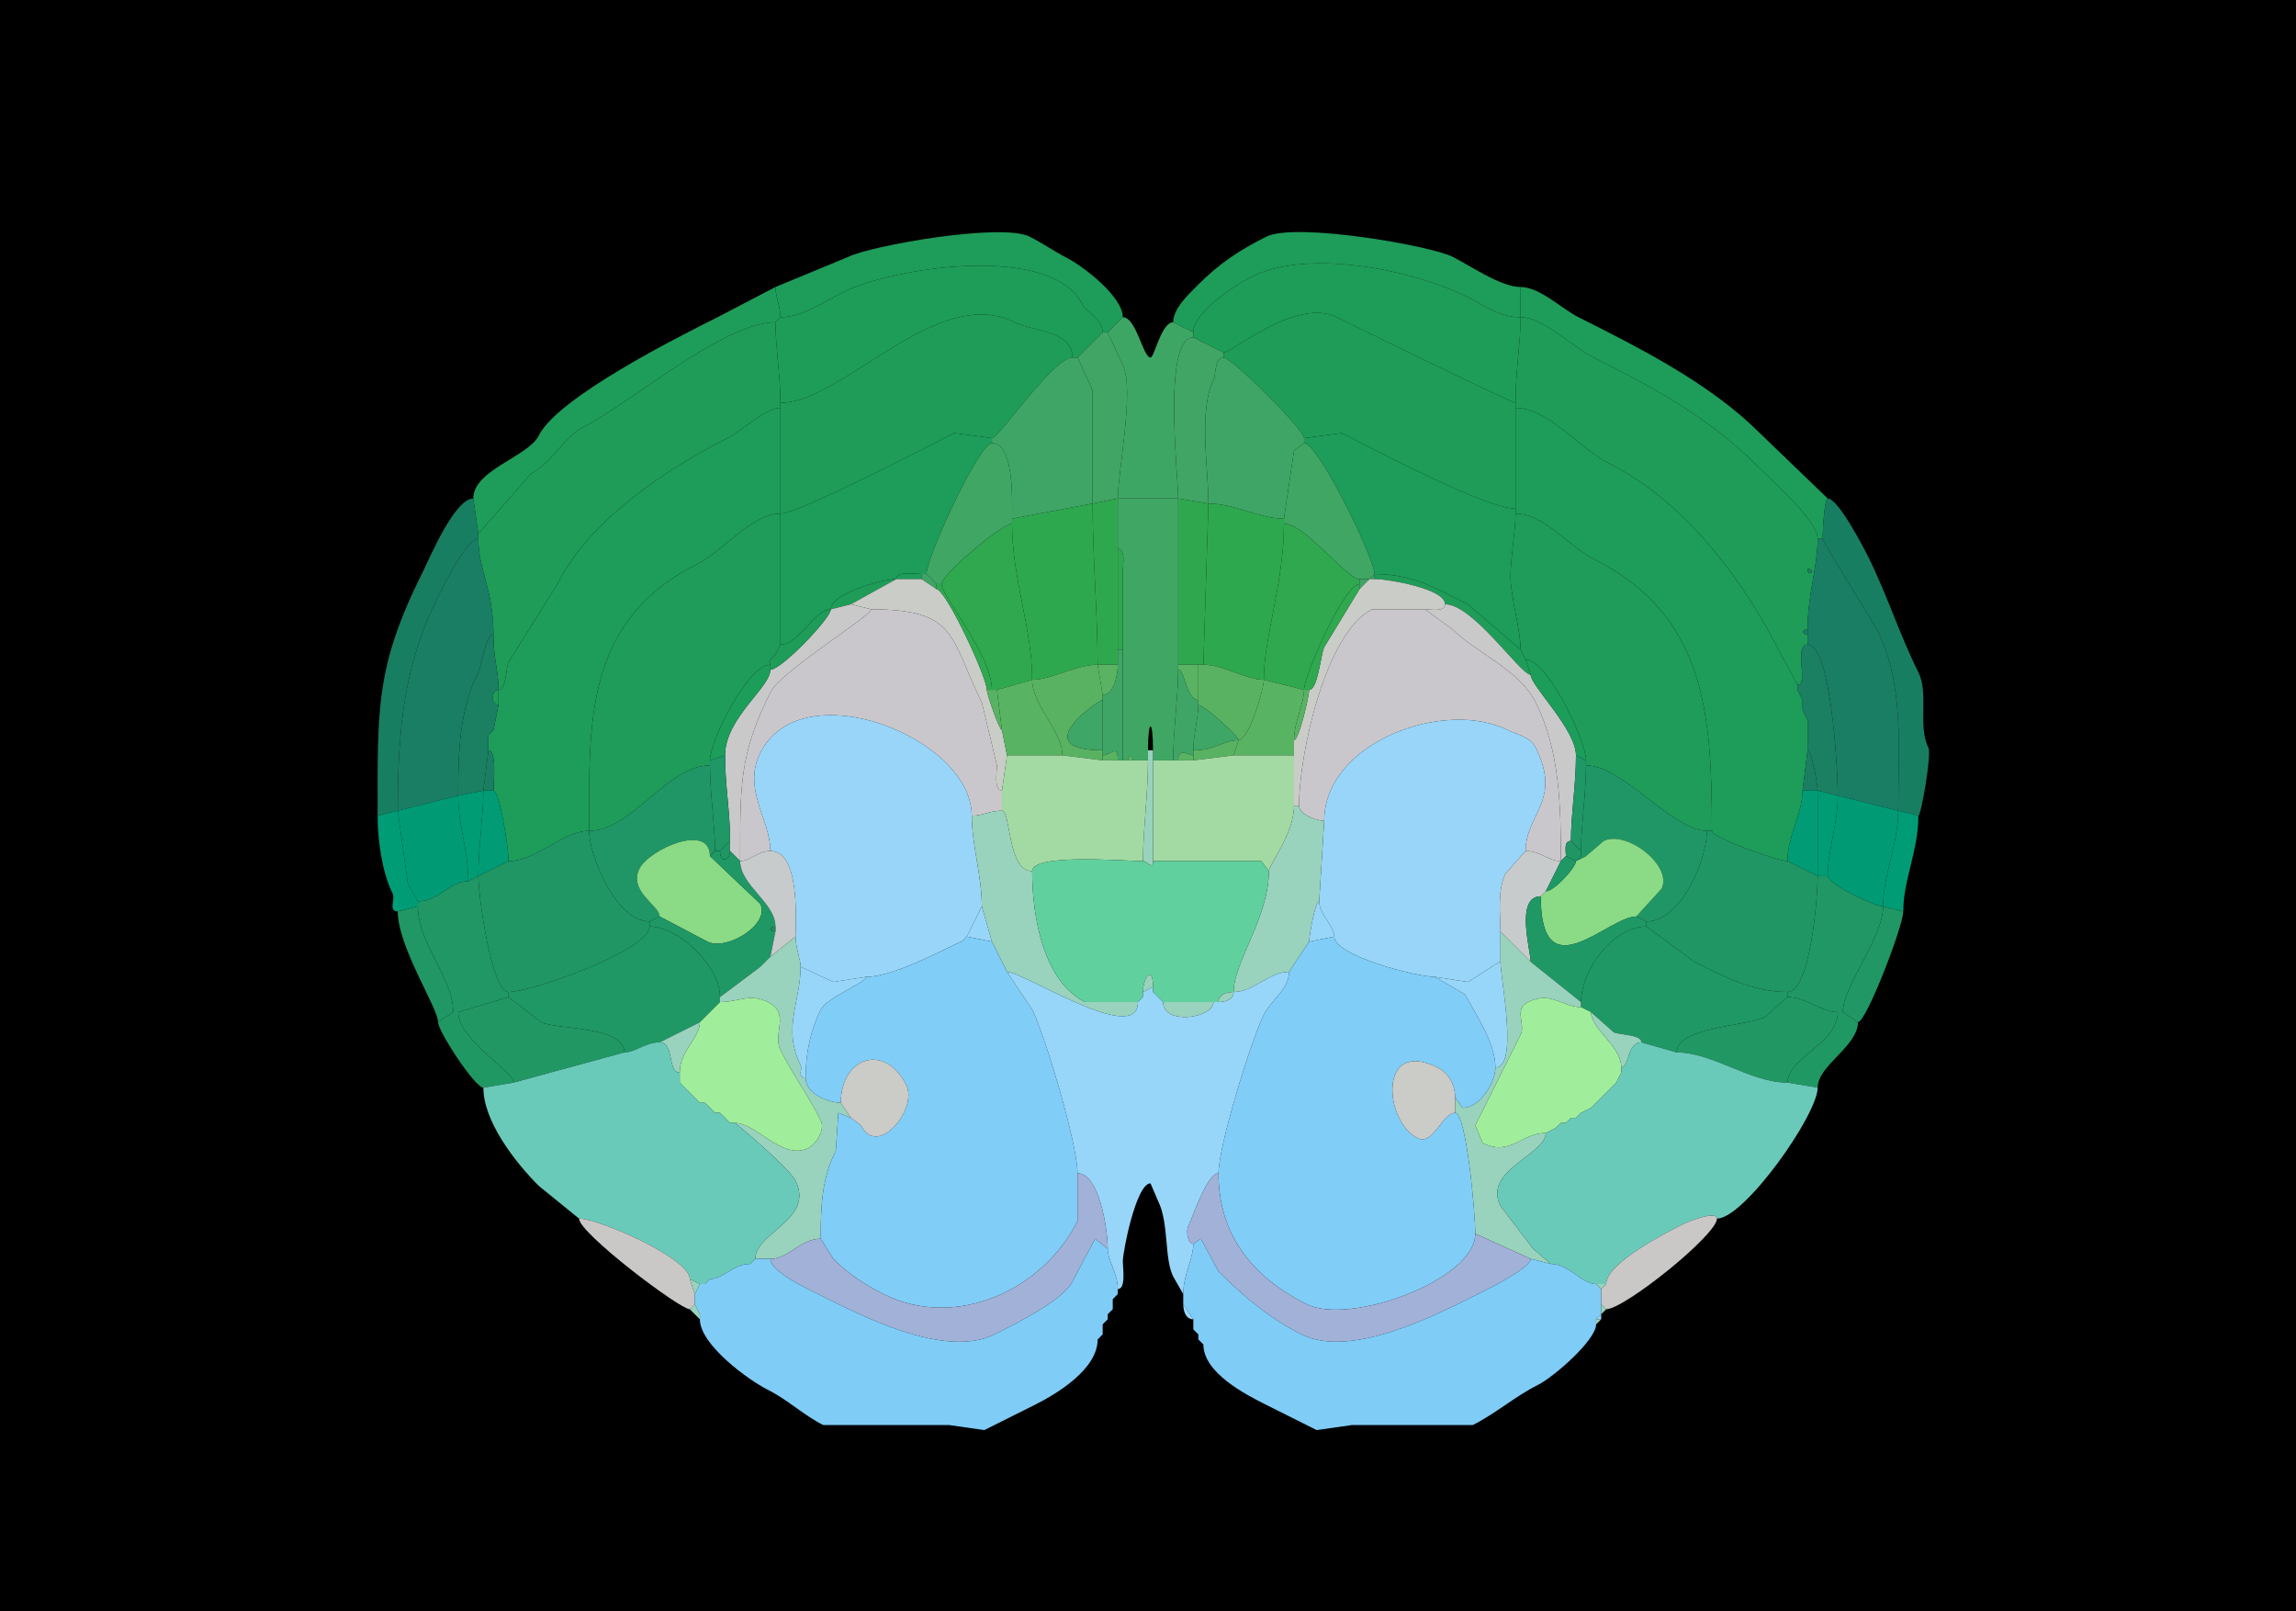 <svg xmlns="http://www.w3.org/2000/svg" xmlns:xlink="http://www.w3.org/1999/xlink" height="320" width="456">
<g>
<rect width="456" height="320" fill="#000000"  stroke-width="0" /> 
<path  fill="#1E9C59" stroke-width="0" stroke="#1E9C59" d = " M219 66 L220,66 C220,66 223,63 223,63 223,58.93 215.204,52.852 211.5,51 209.651,50.076 206.98,48.24 204.5,47 198.867,44.184 172.921,48.79 168.5,51 168.5,51 154,57 154,57 154,58.728 155,60.991 155,63 159.299,63 163.834,59.833 167.5,58 177.181,53.159 208.824,48.147 215,60.5 215.755,62.011 219,63.363 219,66  Z"/>

<path  fill="#1E9C59" stroke-width="0" stroke="#1E9C59" d = " M233 64 L237,66 C237,61.988 245.533,56.484 248.5,55 260.194,49.153 281.219,53.86 291.5,59 295.028,60.764 297.735,63 302,63 302,63 302,57 302,57 298.103,57 291.975,52.737 288.5,51 283.977,48.739 257.261,44.119 251.5,47 246.123,49.688 242.175,52.325 238,56.5 236.061,58.439 233,61.277 233,64  Z"/>

<path  fill="#1E9D58" stroke-width="0" stroke="#1E9D58" d = " M213 71 L214,71 C214,71 219,66 219,66 219,63.363 215.755,62.011 215,60.5 208.824,48.147 177.181,53.159 167.5,58 163.834,59.833 159.299,63 155,63 155,63 154,64 154,64 154,68.594 155,74.741 155,80 167.353,80 186.109,56.305 201.5,64 205.144,65.822 213,65.631 213,71  Z"/>

<path  fill="#1E9D58" stroke-width="0" stroke="#1E9D58" d = " M243 70 C244.722,70 257.524,59.012 265.5,63 269.098,64.799 300.147,80 301,80 301,73.624 302,68.151 302,63 297.735,63 295.028,60.764 291.5,59 281.219,53.86 260.194,49.153 248.5,55 245.533,56.484 237,61.988 237,66 237,66 237,67 237,67 237,67 243,70 243,70  Z"/>

<path  fill="#1E9D5A" stroke-width="0" stroke="#1E9D5A" d = " M94 99 L95,106 C95,106 105.5,94 105.5,94 109.214,92.143 112.491,86.504 115.5,85 125.264,80.118 143.63,64 154,64 154,64 155,63 155,63 155,60.991 154,58.728 154,57 154,57 142.5,63 142.5,63 134.572,66.964 110.787,78.926 107,86.5 104.88,90.741 94,93.286 94,99  Z"/>

<path  fill="#1E9D5A" stroke-width="0" stroke="#1E9D5A" d = " M361 107 L362,107 C362,104.472 362.426,99 363,99 363,99 349.5,86 349.5,86 339.886,76.386 326.284,69.392 313.5,63 310.176,61.338 305.813,57 302,57 302,57 302,63 302,63 306.516,63 312.49,68.995 316.5,71 328.247,76.873 339.367,82.867 349,92.5 352.238,95.738 361,103.429 361,107  Z"/>

<path  fill="#1F9C58" stroke-width="0" stroke="#1F9C58" d = " M155 63 L154,64 C154,64 155,63 155,63  Z"/>

<path  fill="#1F9D58" stroke-width="0" stroke="#1F9D58" d = " M197 87 L189.5,86 C184.433,88.534 158.635,102 155,102 155,102 155,81 155,81 155,81 155,80 155,80 167.353,80 186.109,56.305 201.5,64 205.144,65.822 213,65.631 213,71 209.125,71 198.411,87 197,87  Z"/>

<path  fill="#3EA665" stroke-width="0" stroke="#3EA665" d = " M222 99 L234,99 C234,94.525 230.824,67 237,67 237,67 237,66 237,66 237,66 233,64 233,64 230.63,64 229.275,71 228.5,71 227.007,71 225.683,63 223,63 223,63 220,66 220,66 220,66 223,72.5 223,72.5 225.365,77.23 222,93.93 222,99  Z"/>

<path  fill="#1F9D58" stroke-width="0" stroke="#1F9D58" d = " M259 87 L266.5,86 C272.939,89.219 295.006,101 301,101 301,95.014 301,87.699 301,81 301,81 301,80 301,80 300.147,80 269.098,64.799 265.5,63 257.524,59.012 244.722,70 243,70 243,70 243,71 243,71 244.688,71 259,85.312 259,87  Z"/>

<path  fill-rule="evenodd" fill="#1F9C58" stroke-width="0" stroke="#1F9C58" d = " M359 113 C359,114.93 360.93,113 359,113  M359 128 C356.152,128 359.299,136 357,136 357,136 354,130.5 354,130.5 346.481,115.462 334.843,99.672 319.5,92 313.925,89.213 307.42,81 301,81 301,81 301,80 301,80 301,73.624 302,68.151 302,63 306.516,63 312.49,68.995 316.5,71 328.247,76.873 339.367,82.867 349,92.5 352.238,95.738 361,103.429 361,107 361,112.518 359,118.087 359,125 357.814,125 357.814,126 359,126 359,126 359,128 359,128  Z"/>

<path  fill="#1F9C58" stroke-width="0" stroke="#1F9C58" d = " M98 126 C98,131.005 99,132.959 99,137 100.59,137 100.443,132.614 101,131.5 101,131.5 111,115.5 111,115.5 117.008,103.483 132.229,93.135 144.5,87 147.203,85.648 152.055,81 155,81 155,81 155,80 155,80 155,74.741 154,68.594 154,64 143.63,64 125.264,80.118 115.5,85 112.491,86.504 109.214,92.143 105.5,94 105.5,94 95,106 95,106 95,106 95,107 95,107 95,113.296 98,116.95 98,126  Z"/>

<path  fill="#40A565" stroke-width="0" stroke="#40A565" d = " M222 99 L217,100 C217,100 217,77.5 217,77.5 217,77.5 214,71 214,71 214,71 219,66 219,66 219,66 220,66 220,66 220,66 223,72.5 223,72.5 225.365,77.23 222,93.93 222,99  Z"/>

<path  fill="#40A565" stroke-width="0" stroke="#40A565" d = " M234 99 L240,100 C240,92.977 238.001,81.498 241,75.5 241.559,74.381 241.155,71 243,71 243,71 243,70 243,70 243,70 237,67 237,67 230.824,67 234,94.525 234,99  Z"/>

<path  fill="#3EA566" stroke-width="0" stroke="#3EA566" d = " M217 100 L201,103 C201,99.749 201.519,88 197,88 197,88 197,87 197,87 198.411,87 209.125,71 213,71 213,71 214,71 214,71 214,71 217,77.5 217,77.5 217,77.5 217,100 217,100  Z"/>

<path  fill="#3EA566" stroke-width="0" stroke="#3EA566" d = " M240 100 C245.173,100 250.136,103 255,103 255,103 257,89.5 257,89.5 257,89.5 259,88 259,88 259,88 259,87 259,87 259,85.312 244.688,71 243,71 241.155,71 241.559,74.381 241,75.5 238.001,81.498 240,92.977 240,100  Z"/>

<path  fill="#1E9C5A" stroke-width="0" stroke="#1E9C5A" d = " M117 165 C111.842,165 106.581,171 101,171 101,168.307 99.221,157 98,157 98,155.51 98.735,149 97,149 97,149 97,146 97,146 97,146 98,145 98,145 98,145 99,140 99,140 99,140 99,137 99,137 100.59,137 100.443,132.614 101,131.5 101,131.5 111,115.5 111,115.5 117.008,103.483 132.229,93.135 144.5,87 147.203,85.648 152.055,81 155,81 155,81 155,102 155,102 149.341,102 143.434,109.533 138.5,112 115.945,123.278 117,143.791 117,165  Z"/>

<path  fill="#1E9C5A" stroke-width="0" stroke="#1E9C5A" d = " M340 165 C340,166.402 353.112,171 355,171 355,166.062 358,161.569 358,157 358,157 359,149 359,149 359,149 359,143 359,143 359,143 358,141 358,141 358,141 358,139 358,139 358,139 357,137 357,137 357,137 357,136 357,136 357,136 354,130.5 354,130.5 346.481,115.462 334.843,99.672 319.5,92 313.925,89.213 307.42,81 301,81 301,87.699 301,95.014 301,101 301,101 301,102 301,102 306.63,102 311.679,108.59 316.5,111 338.818,122.159 340,141.947 340,165  Z"/>

<path  fill="#1D9C5A" stroke-width="0" stroke="#1D9C5A" d = " M165 121 C161.702,121 158.809,128 155,128 155,118.853 155,112.464 155,102 158.635,102 184.433,88.534 189.5,86 189.5,86 197,87 197,87 197,87 197,88 197,88 194.461,88 184,110.662 184,114 184,114 183,114 183,114 181.765,114 178,113.357 178,115 175.351,115 165,117.866 165,121  Z"/>

<path  fill="#1D9C5A" stroke-width="0" stroke="#1D9C5A" d = " M273 114 C280.652,114 285.253,116.877 291.5,120 L302,129 C302,125.006 300,118.481 300,114.5 300,110.773 301,105.339 301,102 301,102 301,101 301,101 295.006,101 272.939,89.219 266.5,86 266.5,86 259,87 259,87 259,87 259,88 259,88 261.829,88 273,110.941 273,114  Z"/>

<path  fill="#3FA664" stroke-width="0" stroke="#3FA664" d = " M186 116 L187,116 C187,114.058 199.036,104 201,104 201,104 201,103 201,103 201,99.749 201.519,88 197,88 194.461,88 184,110.662 184,114 184,114 186,116 186,116  Z"/>

<path  fill="#3FA664" stroke-width="0" stroke="#3FA664" d = " M270 115 L272,115 C272,115 273,114 273,114 273,110.941 261.829,88 259,88 259,88 257,89.5 257,89.5 257,89.5 255,103 255,103 255,103 255,104 255,104 259.228,104 267.404,115 270,115  Z"/>

<path  fill="#187E61" stroke-width="0" stroke="#187E61" d = " M79 161 L75,162 C75,140.647 74.525,132.45 84,113.5 85.294,110.913 90.287,99 94,99 94,99 95,106 95,106 95,106 95,107 95,107 92.644,107 87.972,116.555 87,118.5 80.26,131.981 79,144.545 79,161  Z"/>

<path  fill="#2FA74F" stroke-width="0" stroke="#2FA74F" d = " M218 132 L222,132 C222,132 222,129 222,129 222,129 222,109 222,109 222,109 222,99 222,99 222,99 217,100 217,100 217,110.581 218,122.09 218,132  Z"/>

<path  fill="#40A664" stroke-width="0" stroke="#40A664" d = " M229 151 L233,151 C233,145.085 234,138.245 234,133 234,133 234,132 234,132 234,132 234,99 234,99 234,99 222,99 222,99 222,99 222,109 222,109 223.614,109 223,112.31 223,113.5 223,113.5 223,129 223,129 223,129 223,151 223,151 223,151 224,151 224,151 224,149.814 225,149.814 225,151 225,151 228,151 228,151 228,151 228,149 228,149 228,142.638 229,142.638 229,149 229,149 229,151 229,151  Z"/>

<path  fill="#2FA74F" stroke-width="0" stroke="#2FA74F" d = " M238 132 L239,132 C239,132 240,100 240,100 240,100 234,99 234,99 234,99 234,132 234,132 234,132 238,132 238,132  Z"/>

<path  fill="#187E61" stroke-width="0" stroke="#187E61" d = " M377 161 L381,162 C381.549,162 383.646,149.791 383,148.5 380.837,144.175 383.13,137.759 381,133.5 377.269,126.037 374.773,118.046 371,110.5 370.059,108.618 365.069,99 363,99 362.426,99 362,104.472 362,107 362,107.7 371.872,123.244 373,125.5 378.254,136.009 377,149.385 377,161  Z"/>

<path  fill="#2EA84F" stroke-width="0" stroke="#2EA84F" d = " M218 132 C213.642,132 208.862,135 205,135 205,124.749 201,114.99 201,104 201,104 201,103 201,103 201,103 217,100 217,100 217,110.581 218,122.09 218,132  Z"/>

<path  fill="#2EA84F" stroke-width="0" stroke="#2EA84F" d = " M239 132 C242.862,132 247.51,135 251,135 251,126.474 255,115.761 255,104 255,104 255,103 255,103 250.136,103 245.173,100 240,100 240,100 239,132 239,132  Z"/>

<path  fill="#1F9B5A" stroke-width="0" stroke="#1F9B5A" d = " M141 152 C132.486,152 125.512,165 117,165 117,143.791 115.945,123.278 138.5,112 143.434,109.533 149.341,102 155,102 155,112.464 155,118.853 155,128 155,128 154,130 154,130 154,130 153,131 153,131 153,131 153,132 153,132 148.551,132 141,147.11 141,151 141,151 141,152 141,152  Z"/>

<path  fill="#1F9B5A" stroke-width="0" stroke="#1F9B5A" d = " M339 165 L340,165 C340,141.947 338.818,122.159 316.5,111 311.679,108.59 306.63,102 301,102 301,105.339 300,110.773 300,114.5 300,118.481 302,125.006 302,129 302,129 303,131 303,131 307.265,131 315,147.022 315,151 315,151 315,152 315,152 322.3,152 332.2,165 339,165  Z"/>

<path  fill="#2FA850" stroke-width="0" stroke="#2FA850" d = " M197 137 L198,137 C198,137 205,135 205,135 205,124.749 201,114.99 201,104 199.036,104 187,114.058 187,116 187,118.427 197,130.019 197,137  Z"/>

<path  fill="#2FA850" stroke-width="0" stroke="#2FA850" d = " M251 135 L259,137 C259,134.045 267.014,116 270,116 270,116 270,115 270,115 267.404,115 259.228,104 255,104 255,115.761 251,126.474 251,135  Z"/>

<path  fill="#1A7E64" stroke-width="0" stroke="#1A7E64" d = " M91 158 L79,161 C79,144.545 80.26,131.981 87,118.5 87.972,116.555 92.644,107 95,107 95,113.296 98,116.95 98,126 96.45,126 95.636,132.228 95,133.5 91.284,140.932 91,148.968 91,158  Z"/>

<path  fill="#1A7E64" stroke-width="0" stroke="#1A7E64" d = " M365 158 L377,161 C377,149.385 378.254,136.009 373,125.5 371.872,123.244 362,107.7 362,107 362,107 361,107 361,107 361,112.518 359,118.087 359,125 359,125 359,126 359,126 359,126 359,128 359,128 363.636,128 365,152.518 365,158  Z"/>

<path  fill="#2FA750" stroke-width="0" stroke="#2FA750" d = " M222 129 L223,129 C223,129 223,113.5 223,113.5 223,112.31 223.614,109 222,109 222,109 222,129 222,129  Z"/>

<path  fill="#1A7E64" stroke-width="0" stroke="#1A7E64" d = " M359 113 C359,114.93 360.93,113 359,113  Z"/>

<path  fill="#1E9C58" stroke-width="0" stroke="#1E9C58" d = " M178 115 L183,115 C183,115 183,114 183,114 181.765,114 178,113.357 178,115  Z"/>

<path  fill="#3FA466" stroke-width="0" stroke="#3FA466" d = " M186 116 L186,117 C186,117 183,115 183,115 183,115 183,114 183,114 183,114 184,114 184,114 184,114 186,116 186,116  Z"/>

<path  fill="#3FA466" stroke-width="0" stroke="#3FA466" d = " M272 115 L273,115 C273,115 273,114 273,114 273,114 272,115 272,115  Z"/>

<path  fill="#1E9C58" stroke-width="0" stroke="#1E9C58" d = " M303 131 L304,134 C301.958,134 292.582,120 287,120 287,116.915 275.687,115 273,115 273,115 273,114 273,114 280.652,114 285.253,116.877 291.5,120 291.5,120 302,129 302,129 302,129 303,131 303,131  Z"/>

<path  fill="#1E9C58" stroke-width="0" stroke="#1E9C58" d = " M169 120 L165,121 C165,117.866 175.351,115 178,115 178,115 169,120 169,120  Z"/>

<path  fill="#CACCC7" stroke-width="0" stroke="#CACCC7" d = " M200 150 L199,157 C197.357,157 198,153.235 198,152 198,152 195,139.5 195,139.5 188.623,126.747 190.368,121 173,121 173,121 169,120 169,120 169,120 178,115 178,115 178,115 183,115 183,115 183,115 186,117 186,117 187.825,117 196,134.439 196,137 196,137.922 198.496,145 199,145 199,145 200,150 200,150  Z"/>

<path  fill="#3FA466" stroke-width="0" stroke="#3FA466" d = " M270 116 L270,117 C270,117 272,115 272,115 272,115 270,115 270,115 270,115 270,116 270,116  Z"/>

<path  fill="#CACCC7" stroke-width="0" stroke="#CACCC7" d = " M257 160 L258,160 C258,149.649 263.294,125.603 272.5,121 272.5,121 283,121 283,121 284.145,121 287,121.579 287,120 287,116.915 275.687,115 273,115 273,115 272,115 272,115 272,115 270,117 270,117 270,117 263,128.5 263,128.5 262.301,129.897 261.758,137 260,137 260,138.35 257.96,147 257,147 257,147 257,150 257,150 257,150 257,160 257,160  Z"/>

<path  fill="#2FA84F" stroke-width="0" stroke="#2FA84F" d = " M196 137 L197,137 C197,130.019 187,118.427 187,116 187,116 186,116 186,116 186,116 186,117 186,117 187.825,117 196,134.439 196,137  Z"/>

<path  fill="#2FA84F" stroke-width="0" stroke="#2FA84F" d = " M259 137 L260,137 C261.758,137 262.301,129.897 263,128.5 263,128.5 270,117 270,117 270,117 270,116 270,116 267.014,116 259,134.045 259,137  Z"/>

<path  fill="#C9C9CA" stroke-width="0" stroke="#C9C9CA" d = " M145 169 L147,171 C147,156.131 146.794,149.911 153,137.5 155.135,133.23 173,122.377 173,121 173,121 169,120 169,120 169,120 165,121 165,121 165,122.767 155.192,133 153,133 153,136.526 144,142.587 144,150 144,155.972 145,161.193 145,167 145,167 145,169 145,169  Z"/>

<path  fill="#C9C9CA" stroke-width="0" stroke="#C9C9CA" d = " M311 170 L310,171 C310,160.108 309.813,149.127 305,139.5 301.752,133.005 293.029,129.529 288.5,125 288.5,125 283,121 283,121 284.145,121 287,121.579 287,120 292.582,120 301.958,134 304,134 304,136.159 313,144.865 313,150 313,155.789 312,161.78 312,167 310.527,167 311,168.952 311,170  Z"/>

<path  fill="#1E9C58" stroke-width="0" stroke="#1E9C58" d = " M153 132 L153,133 C155.192,133 165,122.767 165,121 161.702,121 158.809,128 155,128 155,128 154,130 154,130 154,130 153,131 153,131 153,131 153,132 153,132  Z"/>

<path  fill="#CAC7CC" stroke-width="0" stroke="#CAC7CC" d = " M153 169 C150.517,169 148.974,171 147,171 147,156.131 146.794,149.911 153,137.5 155.135,133.23 173,122.377 173,121 190.368,121 188.623,126.747 195,139.5 195,139.5 198,152 198,152 198,153.235 197.357,157 199,157 199,157 199,161 199,161 196.514,161 195.275,162 193,162 193,146.495 159.175,133.15 151,149.5 147.388,156.723 153,162.729 153,169  Z"/>

<path  fill="#CAC7CC" stroke-width="0" stroke="#CAC7CC" d = " M303 169 C306.066,169 307.417,171 310,171 310,160.108 309.813,149.127 305,139.5 301.752,133.005 293.029,129.529 288.5,125 288.5,125 283,121 283,121 283,121 272.5,121 272.5,121 263.294,125.603 258,149.649 258,160 258,161.803 261.592,163 263,163 263,147.449 286.846,138.673 299.5,145 301.25,145.875 303.875,146.25 305,148.5 310.272,159.043 303,161.608 303,169  Z"/>

<path  fill="#1B7F62" stroke-width="0" stroke="#1B7F62" d = " M359 125 C357.814,125 357.814,126 359,126 359,126 359,125 359,125  Z"/>

<path  fill="#1B7F62" stroke-width="0" stroke="#1B7F62" d = " M96 157 L91,158 C91,148.968 91.284,140.932 95,133.5 95.636,132.228 96.45,126 98,126 98,131.005 99,132.959 99,137 97.514,137 97.514,140 99,140 99,140 98,145 98,145 98,145 97,146 97,146 97,146 97,149 97,149 97,149 96,157 96,157  Z"/>

<path  fill="#1B7F62" stroke-width="0" stroke="#1B7F62" d = " M361 157 L365,158 C365,152.518 363.636,128 359,128 356.152,128 359.299,136 357,136 357,136 357,137 357,137 357,137 358,139 358,139 358,139 358,141 358,141 358,141 359,143 359,143 359,143 359,149 359,149 359.816,149 361,156.019 361,157  Z"/>

<path  fill="#3FA566" stroke-width="0" stroke="#3FA566" d = " M222 151 L223,151 C223,151 223,129 223,129 223,129 222,129 222,129 222,129 222,132 222,132 222,133.738 221.314,138 219,138 219,138 219,139 219,139 219,139 219,149 219,149 219,149 219,150 219,150 220.658,150 222,147.618 222,151  Z"/>

<path  fill="#1D9D5A" stroke-width="0" stroke="#1D9D5A" d = " M154 130 L153,131 C153,131 154,130 154,130  Z"/>

<path  fill="#1D9D5A" stroke-width="0" stroke="#1D9D5A" d = " M313 150 L315,151 C315,147.022 307.265,131 303,131 303,131 304,134 304,134 304,136.159 313,144.865 313,150  Z"/>

<path  fill="#1D9D5A" stroke-width="0" stroke="#1D9D5A" d = " M144 150 L141,151 C141,147.11 148.551,132 153,132 153,132 153,133 153,133 153,136.526 144,142.587 144,150  Z"/>

<path  fill="#59B262" stroke-width="0" stroke="#59B262" d = " M219 150 L219,151 C219,151 211,150 211,150 211,145.125 205,140.153 205,135 208.862,135 213.642,132 218,132 218,132 219,138 219,138 219,138 219,139 219,139 218.277,139 203.663,149 219,149 219,149 219,150 219,150  Z"/>

<path  fill="#59B362" stroke-width="0" stroke="#59B362" d = " M222 132 C222,133.738 221.314,138 219,138 219,138 218,132 218,132 218,132 222,132 222,132  Z"/>

<path  fill="#59B362" stroke-width="0" stroke="#59B362" d = " M234 133 C235.368,133 235.536,139 238,139 238,139 238,132 238,132 238,132 234,132 234,132 234,132 234,133 234,133  Z"/>

<path  fill="#59B262" stroke-width="0" stroke="#59B262" d = " M238 140 C239.156,140 246,146.229 246,147 247.977,147 251,137.008 251,135 247.51,135 242.862,132 239,132 239,132 238,132 238,132 238,132 238,139 238,139 238,139 238,140 238,140  Z"/>

<path  fill="#3FA566" stroke-width="0" stroke="#3FA566" d = " M233 151 L234,151 C234,148.319 236.078,150 237,150 237,150 237,149 237,149 237,145.987 238,142.389 238,140 238,140 238,139 238,139 235.536,139 235.368,133 234,133 234,138.245 233,145.085 233,151  Z"/>

<path  fill="#58B362" stroke-width="0" stroke="#58B362" d = " M200 150 L211,150 C211,145.125 205,140.153 205,135 205,135 198,137 198,137 198,137 199,145 199,145 199,145 200,150 200,150  Z"/>

<path  fill="#58B362" stroke-width="0" stroke="#58B362" d = " M245 150 L257,150 C257,150 257,147 257,147 257,143.298 259,139.73 259,137 259,137 251,135 251,135 251,137.008 247.977,147 246,147 246,147 245,150 245,150  Z"/>

<path  fill="#1F9C58" stroke-width="0" stroke="#1F9C58" d = " M99 137 C97.514,137 97.514,140 99,140 99,140 99,137 99,137  Z"/>

<path  fill="#58B263" stroke-width="0" stroke="#58B263" d = " M198 137 L199,145 C198.496,145 196,137.922 196,137 196,137 197,137 197,137 197,137 198,137 198,137  Z"/>

<path  fill="#58B263" stroke-width="0" stroke="#58B263" d = " M260 137 C260,138.35 257.96,147 257,147 257,143.298 259,139.73 259,137 259,137 260,137 260,137  Z"/>

<path  fill="#1F9C58" stroke-width="0" stroke="#1F9C58" d = " M357 137 L358,139 C358,139 357,137 357,137  Z"/>

<path  fill="#3EA666" stroke-width="0" stroke="#3EA666" d = " M219 139 C218.277,139 203.663,149 219,149 219,149 219,139 219,139  Z"/>

<path  fill="#3EA666" stroke-width="0" stroke="#3EA666" d = " M246 147 C242.703,147 241.661,149 237,149 237,145.987 238,142.389 238,140 239.156,140 246,146.229 246,147  Z"/>

<path  fill="#1F9C58" stroke-width="0" stroke="#1F9C58" d = " M358 141 L359,143 C359,143 358,141 358,141  Z"/>

<path  fill="#98D5F9" stroke-width="0" stroke="#98D5F9" d = " M159 192 L165.5,195 L172,194 C178.22,194 190.137,187 191,187 191,187 192,186 192,186 192,186 195,180 195,180 195,174.031 193,167.637 193,162 193,146.495 159.175,133.15 151,149.5 147.388,156.723 153,162.729 153,169 158.975,169 158,183.093 158,186 158,188.124 159,190.436 159,192  Z"/>

<path  fill="#98D5F9" stroke-width="0" stroke="#98D5F9" d = " M298 191 C297.573,191 292.81,194.345 291.5,195 L285,194 C281.417,194 265,189.82 265,186 265,183.913 262,181.607 262,179 262,179 263,163 263,163 263,147.449 286.846,138.673 299.5,145 301.25,145.875 303.875,146.25 305,148.5 310.272,159.043 303,161.608 303,169 303,169 299,173.5 299,173.5 297.317,176.867 298,182.047 298,185 298,187.72 298,188.553 298,191  Z"/>

<path  fill="#1B7E63" stroke-width="0" stroke="#1B7E63" d = " M98 145 L97,146 C97,146 98,145 98,145  Z"/>

<path  fill="#59B262" stroke-width="0" stroke="#59B262" d = " M245 150 L237,151 C237,151 237,150 237,150 237,150 237,149 237,149 241.661,149 242.703,147 246,147 246,147 245,150 245,150  Z"/>

<path  fill="#1B7E63" stroke-width="0" stroke="#1B7E63" d = " M96 157 L98,157 C98,155.51 98.735,149 97,149 97,149 96,157 96,157  Z"/>

<path  fill="#59B362" stroke-width="0" stroke="#59B362" d = " M219 151 L222,151 C222,147.618 220.658,150 219,150 219,150 219,151 219,151  Z"/>

<path  fill="#99D2BD" stroke-width="0" stroke="#99D2BD" d = " M227 171 C227.839,171 229,172.93 229,171 229,171 229,151 229,151 229,151 229,149 229,149 229,149 228,149 228,149 228,149 228,151 228,151 228,157.642 227,165.002 227,171  Z"/>

<path  fill="#59B362" stroke-width="0" stroke="#59B362" d = " M234 151 L237,151 C237,151 237,150 237,150 236.078,150 234,148.319 234,151  Z"/>

<path  fill="#1B7E63" stroke-width="0" stroke="#1B7E63" d = " M358 157 L361,157 C361,156.019 359.816,149 359,149 359,149 358,157 358,157  Z"/>

<path  fill="#1F9766" stroke-width="0" stroke="#1F9766" d = " M142 169 L143,169 C143,169 145,167 145,167 145,161.193 144,155.972 144,150 144,150 141,151 141,151 141,151 141,152 141,152 141,157.789 142,163.78 142,169  Z"/>

<path  fill="#A3DAA3" stroke-width="0" stroke="#A3DAA3" d = " M227 171 C223.177,171 205,169.433 205,173 200.062,173 200.788,161 199,161 199,161 199,157 199,157 199,157 200,150 200,150 200,150 211,150 211,150 211,150 219,151 219,151 219,151 222,151 222,151 222,151 223,151 223,151 223,151 224,151 224,151 224,151 225,151 225,151 225,151 228,151 228,151 228,157.642 227,165.002 227,171  Z"/>

<path  fill="#59B263" stroke-width="0" stroke="#59B263" d = " M224 151 L225,151 C225,149.814 224,149.814 224,151  Z"/>

<path  fill="#A3DAA3" stroke-width="0" stroke="#A3DAA3" d = " M229 171 L250.5,171 L252,173 C252,171.705 257,165.643 257,160 257,160 257,150 257,150 257,150 245,150 245,150 245,150 237,151 237,151 237,151 234,151 234,151 234,151 233,151 233,151 233,151 229,151 229,151 229,151 229,171 229,171  Z"/>

<path  fill="#1F9766" stroke-width="0" stroke="#1F9766" d = " M312 167 L314,169 C314,163.954 315,157.675 315,152 315,152 315,151 315,151 315,151 313,150 313,150 313,155.789 312,161.78 312,167  Z"/>

<path  fill="#209666" stroke-width="0" stroke="#209666" d = " M131 182 L129,183 C122.435,183 117,170.034 117,165 125.512,165 132.486,152 141,152 141,157.789 142,163.78 142,169 142,169 141,170 141,170 141,163.313 128.919,168.663 127,172.5 124.722,177.056 131,179.793 131,182  Z"/>

<path  fill="#209666" stroke-width="0" stroke="#209666" d = " M325 182 L327,183 C333.84,183 339,170.777 339,165 332.2,165 322.3,152 315,152 315,157.675 314,163.954 314,169 314,169 314,170 314,170 314,170 315,170 315,170 315,170 318.5,167 318.5,167 323.007,164.747 332.285,171.93 330,176.5 330,176.5 325,182 325,182  Z"/>

<path  fill="#009C74" stroke-width="0" stroke="#009C74" d = " M95 174 L93,175 C93,168.735 91,164.056 91,158 91,158 96,157 96,157 96,162.046 95,168.325 95,174  Z"/>

<path  fill="#019C75" stroke-width="0" stroke="#019C75" d = " M101 171 L95,174 C95,168.325 96,162.046 96,157 96,157 98,157 98,157 99.221,157 101,168.307 101,171  Z"/>

<path  fill="#019C75" stroke-width="0" stroke="#019C75" d = " M355 171 L361,174 C361,174 361,157 361,157 361,157 358,157 358,157 358,161.569 355,166.062 355,171  Z"/>

<path  fill="#009C74" stroke-width="0" stroke="#009C74" d = " M361 174 L363,174 C363,168.652 365,163.88 365,158 365,158 361,157 361,157 361,157 361,174 361,174  Z"/>

<path  fill="#009B75" stroke-width="0" stroke="#009B75" d = " M93 175 C89.343,175 87.116,179 83,179 83,179 81,175.5 81,175.5 81,175.5 79,161 79,161 79,161 91,158 91,158 91,164.056 93,168.735 93,175  Z"/>

<path  fill="#009B75" stroke-width="0" stroke="#009B75" d = " M363 174 C363,175.474 372.236,180 374,180 374,173.663 377,167.755 377,161 377,161 365,158 365,158 365,163.88 363,168.652 363,174  Z"/>

<path  fill="#99D2BD" stroke-width="0" stroke="#99D2BD" d = " M256 193 C251.999,193 249.039,197 245,197 245,191.089 252,182.163 252,173 252,171.705 257,165.643 257,160 257,160 258,160 258,160 258,161.803 261.592,163 263,163 263,163 262,179 262,179 261.184,179 260,186.019 260,187 260,187 256,193 256,193  Z"/>

<path  fill="#009C75" stroke-width="0" stroke="#009C75" d = " M83 180 L79,181 C77.049,181 78.523,178.546 78,177.5 75.905,173.31 75,166.952 75,162 75,162 79,161 79,161 79,161 81,175.5 81,175.5 81,175.5 83,179 83,179 83,179 83,180 83,180  Z"/>

<path  fill="#99D2BD" stroke-width="0" stroke="#99D2BD" d = " M200 193 C203.305,193 226,207.875 226,199 226,199 215.5,199 215.5,199 207.371,194.935 205,182.384 205,173 200.062,173 200.788,161 199,161 196.514,161 195.275,162 193,162 193,167.637 195,174.031 195,180 195,180 197,187 197,187 197,187 200,193 200,193  Z"/>

<path  fill="#009C75" stroke-width="0" stroke="#009C75" d = " M374 180 L378,181 C378,174.69 381,169.012 381,162 381,162 377,161 377,161 377,167.755 374,173.663 374,180  Z"/>

<path  fill="#209665" stroke-width="0" stroke="#209665" d = " M129 184 C129,188.689 105.654,197 101,197 97.616,197 95,177.943 95,174 95,174 101,171 101,171 106.581,171 111.842,165 117,165 117,170.034 122.435,183 129,183 129,183 129,184 129,184  Z"/>

<path  fill="#209665" stroke-width="0" stroke="#209665" d = " M327 184 L336.5,191 C342.233,193.867 348.086,197 355,197 359.537,197 361,178.298 361,174 361,174 355,171 355,171 353.112,171 340,166.402 340,165 340,165 339,165 339,165 339,170.777 333.84,183 327,183 327,183 327,184 327,184  Z"/>

<path  fill="#8ADA86" stroke-width="0" stroke="#8ADA86" d = " M141 170 L151,179.5 C153.038,183.575 144.327,188.913 140.5,187 L131,182 C131,179.793 124.722,177.056 127,172.5 128.919,168.663 141,163.313 141,170  Z"/>

<path  fill="#219665" stroke-width="0" stroke="#219665" d = " M143 169 C143,171.488 145,170.919 145,169 145,169 145,167 145,167 145,167 143,169 143,169  Z"/>

<path  fill="#219665" stroke-width="0" stroke="#219665" d = " M314 170 L313,171 C313,171 311,170 311,170 311,168.952 310.527,167 312,167 312,167 314,169 314,169 314,169 314,170 314,170  Z"/>

<path  fill="#8ADA86" stroke-width="0" stroke="#8ADA86" d = " M306 178 C306,197.241 319.39,182 325,182 325,182 330,176.5 330,176.5 332.285,171.93 323.007,164.747 318.5,167 318.5,167 315,170 315,170 315,170 313,171 313,171 313,172.198 308.702,177 307,177 307,177 306,178 306,178  Z"/>

<path  fill="#1F9866" stroke-width="0" stroke="#1F9866" d = " M151 192 L143,198 C143,191.908 134.887,184 129,184 129,184 129,183 129,183 129,183 131,182 131,182 131,182 140.5,187 140.5,187 144.327,188.913 153.038,183.575 151,179.5 151,179.5 141,170 141,170 141,170 142,169 142,169 142,169 143,169 143,169 143,171.488 145,170.919 145,169 145,169 147,171 147,171 147,175.846 154,179.245 154,184 152.814,184 152.814,185 154,185 154,185 153,190 153,190 153,190 152,191 152,191 152,191 151,192 151,192  Z"/>

<path  fill="#C8CBCC" stroke-width="0" stroke="#C8CBCC" d = " M158 186 L153,190 C153,190 154,185 154,185 154,185 154,184 154,184 154,179.245 147,175.846 147,171 148.974,171 150.517,169 153,169 158.975,169 158,183.093 158,186  Z"/>

<path  fill="#C8CBCC" stroke-width="0" stroke="#C8CBCC" d = " M298 185 L304,191 C304,188.829 300.859,178 306,178 306,178 307,177 307,177 307,177 310,171 310,171 307.417,171 306.066,169 303,169 303,169 299,173.5 299,173.5 297.317,176.867 298,182.047 298,185  Z"/>

<path  fill="#1F9866" stroke-width="0" stroke="#1F9866" d = " M313 171 C313,172.198 308.702,177 307,177 307,177 310,171 310,171 310,171 311,170 311,170 311,170 313,171 313,171  Z"/>

<path  fill="#1F9866" stroke-width="0" stroke="#1F9866" d = " M315 170 L313,171 C313,171 314,170 314,170 314,170 315,170 315,170  Z"/>

<path  fill="#61D09F" stroke-width="0" stroke="#61D09F" d = " M241 199 L242,199 C242,197.423 243.762,197 245,197 245,191.089 252,182.163 252,173 252,173 250.5,171 250.5,171 250.5,171 229,171 229,171 229,172.93 227.839,171 227,171 223.177,171 205,169.433 205,173 205,182.384 207.371,194.935 215.5,199 215.5,199 226,199 226,199 226,199 227,198 227,198 227,198 227,197 227,197 227,194.132 229,191.573 229,196 229,196 229,197 229,197 229,197 230,198 230,198 230,198 231,199 231,199 231,199 241,199 241,199  Z"/>

<path  fill="#209765" stroke-width="0" stroke="#209765" d = " M90 201 L91,201 C91,201 101,198 101,198 101,198 101,197 101,197 97.616,197 95,177.943 95,174 95,174 93,175 93,175 89.343,175 87.116,179 83,179 83,179 83,180 83,180 83,187.552 90,194.058 90,201  Z"/>

<path  fill="#209765" stroke-width="0" stroke="#209765" d = " M365 201 L366,201 C366,195.709 374,186.293 374,180 372.236,180 363,175.474 363,174 363,174 361,174 361,174 361,178.298 359.537,197 355,197 355,197 355,198 355,198 358.679,198 361.731,201 365,201  Z"/>

<path  fill="#1F9866" stroke-width="0" stroke="#1F9866" d = " M307 177 L306,178 C306,178 307,177 307,177  Z"/>

<path  fill="#1F9866" stroke-width="0" stroke="#1F9866" d = " M304 191 L314,199 C314,192.747 320.278,184 327,184 327,184 327,183 327,183 327,183 325,182 325,182 319.39,182 306,197.241 306,178 300.859,178 304,188.829 304,191  Z"/>

<path  fill="#97D6F9" stroke-width="0" stroke="#97D6F9" d = " M265 186 L260,187 C260,186.019 261.184,179 262,179 262,181.607 265,183.913 265,186  Z"/>

<path  fill="#209764" stroke-width="0" stroke="#209764" d = " M90 201 L87,203 C87,200.136 79,188.102 79,181 79,181 83,180 83,180 83,187.552 90,194.058 90,201  Z"/>

<path  fill="#97D6F9" stroke-width="0" stroke="#97D6F9" d = " M192 186 L197,187 C197,187 195,180 195,180 195,180 192,186 192,186  Z"/>

<path  fill="#209764" stroke-width="0" stroke="#209764" d = " M366 201 L369,203 C370.642,203 378,183.905 378,181 378,181 374,180 374,180 374,186.293 366,195.709 366,201  Z"/>

<path  fill="#1F9865" stroke-width="0" stroke="#1F9865" d = " M131 207 C128.167,207 126.16,209 124,209 124,203.706 110.489,204.494 107.5,203 107.5,203 101,198 101,198 101,198 101,197 101,197 105.654,197 129,188.689 129,184 134.887,184 143,191.908 143,198 143,198 143,199 143,199 143,199 142,200 142,200 142,200 141,201 141,201 141,201 139,203 139,203 139,203 131,207 131,207  Z"/>

<path  fill="#24895D" stroke-width="0" stroke="#24895D" d = " M154 184 C152.814,184 152.814,185 154,185 154,185 154,184 154,184  Z"/>

<path  fill="#1F9865" stroke-width="0" stroke="#1F9865" d = " M326 207 L333,209 C333,203.928 346.911,203.795 350.5,202 350.5,202 355,198 355,198 355,198 355,197 355,197 348.086,197 342.233,193.867 336.5,191 336.5,191 327,184 327,184 320.278,184 314,192.747 314,199 314,199 314,200 314,200 314,200 316,201 316,201 316,201 320.5,205 320.5,205 321.614,205.557 326,205.41 326,207  Z"/>

<path  fill="#99D2BD" stroke-width="0" stroke="#99D2BD" d = " M304 250 L308,251 C308,251 304.5,248 304.5,248 304.5,248 298,239.5 298,239.5 294.433,232.365 307,229.36 307,225 302.115,225 299.926,229.713 294.5,227 294.5,227 293,223.5 293,223.5 296.06,217.38 299.02,211.46 302,205.5 303.066,203.368 300.552,200.474 303.5,199 308.035,196.733 310.205,200 314,200 314,200 314,199 314,199 314,199 304,191 304,191 304,191 298,185 298,185 298,187.72 298,188.553 298,191 298,194.276 301.661,212 297,212 297,214.977 293.952,220 290.5,220 290.5,220 289,218 289,218 289,218 289,221 289,221 291.232,221 293,240.94 293,245 293,245 304,250 304,250  Z"/>

<path  fill="#99D2BD" stroke-width="0" stroke="#99D2BD" d = " M150 250 L153,250 C156.63,250 158.974,246 163,246 163,239.294 163.248,234.004 166,228.5 166,228.5 166.5,221 166.5,221 166.5,221 169,222 169,222 169,222 167,219 167,219 165.158,219 160,217.604 160,214 158.235,214 159.459,212.419 159,211.5 155.351,204.202 159,198.998 159,192 159,190.436 158,188.124 158,186 158,186 153,190 153,190 153,190 152,191 152,191 152,191 151,192 151,192 151,192 143,198 143,198 143,198 143,199 143,199 146.695,199 148.887,197.193 152.5,199 157.073,201.287 153.371,205.242 155,208.5 157.403,213.307 160.545,217.591 163,222.5 163.937,224.375 162.121,227.19 160.5,228 155.472,230.514 150.163,223 146,223 146,223.009 156.645,231.79 158,234.5 161.815,242.13 150,244.787 150,250  Z"/>

<path  fill="#97D6F9" stroke-width="0" stroke="#97D6F9" d = " M192 186 L191,187 C191,187 192,186 192,186  Z"/>

<path  fill="#80CDF8" stroke-width="0" stroke="#80CDF8" d = " M214 233 L214,242.5 C207.186,256.128 189.885,264.192 175.5,257 171.921,255.211 168.516,253.016 165.5,250 L163,246 C163,239.294 163.248,234.004 166,228.5 166,228.5 166.5,221 166.5,221 166.5,221 169,222 169,222 169,222 171,223.5 171,223.5 174.295,230.091 182.342,220.184 180,215.5 175.735,206.97 167,209.974 167,219 165.158,219 160,217.604 160,214 160,209.105 160.989,204.521 163,200.5 164.206,198.088 172,195.144 172,194 178.22,194 190.137,187 191,187 191,187 192,186 192,186 192,186 197,187 197,187 197,187 200,193 200,193 200,193 205,200.5 205,200.5 207.525,205.551 214,227.114 214,233  Z"/>

<path  fill="#80CDF8" stroke-width="0" stroke="#80CDF8" d = " M242 233 C242,245.321 248.847,253.673 259.5,259 268.063,263.282 293,254.191 293,245 293,240.94 291.232,221 289,221 286.393,221 284.7,227.6 281.5,226 274.9,222.7 273.656,206.078 285.5,212 287.545,213.022 289,215.189 289,218 289,218 290.5,220 290.5,220 293.952,220 297,214.977 297,212 297,206.896 292.803,201.106 291,197.5 291,197.5 285,194 285,194 281.417,194 265,189.82 265,186 265,186 260,187 260,187 260,187 256,193 256,193 256,196.445 252.432,198.636 251,201.5 248.547,206.405 242,227.547 242,233  Z"/>

<path  fill="#C8CBCC" stroke-width="0" stroke="#C8CBCC" d = " M153 190 L152,191 C152,191 153,190 153,190  Z"/>

<path  fill="#C8CBCC" stroke-width="0" stroke="#C8CBCC" d = " M152 191 L151,192 C151,192 152,191 152,191  Z"/>

<path  fill="#97D6F9" stroke-width="0" stroke="#97D6F9" d = " M285 194 L291,197.5 C292.803,201.106 297,206.896 297,212 301.661,212 298,194.276 298,191 297.573,191 292.81,194.345 291.5,195 291.5,195 285,194 285,194  Z"/>

<path  fill="#97D6F9" stroke-width="0" stroke="#97D6F9" d = " M172 194 C172,195.144 164.206,198.088 163,200.5 160.989,204.521 160,209.105 160,214 158.235,214 159.459,212.419 159,211.5 155.351,204.202 159,198.998 159,192 159,192 165.5,195 165.5,195 165.5,195 172,194 172,194  Z"/>

<path  fill="#97D6F9" stroke-width="0" stroke="#97D6F9" d = " M222 256 C223.665,256 223,251.778 223,250.5 223,248.519 225.656,235 228.5,235 L230,238.5 C232.187,242.874 231.203,249.906 233,253.5 L235,257 C235,253.124 237,250.004 237,247 235.844,247 235.528,244.445 236,243.5 236.905,241.691 239.72,233 242,233 242,227.547 248.547,206.405 251,201.5 252.432,198.636 256,196.445 256,193 251.999,193 249.039,197 245,197 245,198.577 243.238,199 242,199 242,199 241,199 241,199 241,202.218 231,203.655 231,199 231,199 230,198 230,198 230,198 229,197 229,197 229,197 229,196 229,196 229,196 227,197 227,197 227,197 227,198 227,198 227,198 226,199 226,199 226,207.875 203.305,193 200,193 200,193 205,200.5 205,200.5 207.525,205.551 214,227.114 214,233 218.298,233 220,244.031 220,248 220,250.338 222,252.862 222,256  Z"/>

<path  fill="#99D2BD" stroke-width="0" stroke="#99D2BD" d = " M229 196 L227,197 C227,194.132 229,191.573 229,196  Z"/>

<path  fill="#99D2BD" stroke-width="0" stroke="#99D2BD" d = " M229 197 L230,198 C230,198 229,197 229,197  Z"/>

<path  fill="#99D2BD" stroke-width="0" stroke="#99D2BD" d = " M245 197 C243.762,197 242,197.423 242,199 243.238,199 245,198.577 245,197  Z"/>

<path  fill="#219764" stroke-width="0" stroke="#219764" d = " M124 209 L102,215 C102,212.799 91,206.427 91,201 91,201 101,198 101,198 101,198 107.5,203 107.5,203 110.489,204.494 124,203.706 124,209  Z"/>

<path  fill="#A0EE9C" stroke-width="0" stroke="#A0EE9C" d = " M145 223 L146,223 C150.163,223 155.472,230.514 160.5,228 162.121,227.19 163.937,224.375 163,222.5 160.545,217.591 157.403,213.307 155,208.5 153.371,205.242 157.073,201.287 152.5,199 148.887,197.193 146.695,199 143,199 143,199 142,200 142,200 142,200 141,201 141,201 141,201 139,203 139,203 139,206.115 135,208.701 135,213 135,213 135,215 135,215 135,215 139,219 139,219 139,219 140,219 140,219 140,219 142,221 142,221 142,221 143,221 143,221 143,221 145,223 145,223  Z"/>

<path  fill="#99D2BD" stroke-width="0" stroke="#99D2BD" d = " M227 198 L226,199 C226,199 227,198 227,198  Z"/>

<path  fill="#A0EE9C" stroke-width="0" stroke="#A0EE9C" d = " M309 224 L307,225 C302.115,225 299.926,229.713 294.5,227 294.5,227 293,223.5 293,223.5 296.06,217.38 299.02,211.46 302,205.5 303.066,203.368 300.552,200.474 303.5,199 308.035,196.733 310.205,200 314,200 314,200 316,201 316,201 316,204.439 322,207.675 322,212 322,212 322,213 322,213 322,213 321,215 321,215 321,215 320,216 320,216 320,216 319,217 319,217 319,217 318,218 318,218 318,218 317,219 317,219 317,219 316,220 316,220 316,220 314,221 314,221 314,221 313,222 313,222 313,222 312,222 312,222 312,222 311,223 311,223 311,223 310,223 310,223 310,223 309,224 309,224  Z"/>

<path  fill="#219764" stroke-width="0" stroke="#219764" d = " M333 209 C340.169,209 347.629,215 355,215 355,210.173 365,207.183 365,201 361.731,201 358.679,198 355,198 355,198 350.5,202 350.5,202 346.911,203.795 333,203.928 333,209  Z"/>

<path  fill="#99D2BD" stroke-width="0" stroke="#99D2BD" d = " M143 199 L142,200 C142,200 143,199 143,199  Z"/>

<path  fill="#99D2BD" stroke-width="0" stroke="#99D2BD" d = " M231 199 L241,199 C241,202.218 231,203.655 231,199  Z"/>

<path  fill="#99D2BD" stroke-width="0" stroke="#99D2BD" d = " M142 200 L141,201 C141,201 142,200 142,200  Z"/>

<path  fill="#209864" stroke-width="0" stroke="#209864" d = " M102 215 L96,216 C94.341,216 87,204.822 87,203 87,203 90,201 90,201 90,201 91,201 91,201 91,206.427 102,212.799 102,215  Z"/>

<path  fill="#99D2BD" stroke-width="0" stroke="#99D2BD" d = " M326 207 C323.146,207 323.552,212 322,212 322,207.675 316,204.439 316,201 316,201 320.5,205 320.5,205 321.614,205.557 326,205.41 326,207  Z"/>

<path  fill="#209864" stroke-width="0" stroke="#209864" d = " M355 215 L361,216 C361,211.582 369,207.781 369,203 369,203 366,201 366,201 366,201 365,201 365,201 365,207.183 355,210.173 355,215  Z"/>

<path  fill="#99D2BD" stroke-width="0" stroke="#99D2BD" d = " M131 207 C134.004,207 132.483,213 135,213 135,208.701 139,206.115 139,203 139,203 131,207 131,207  Z"/>

<path  fill="#6ACAB9" stroke-width="0" stroke="#6ACAB9" d = " M139 255 L140,255 C140,255 141,254 141,254 143.722,254 145.53,251 149,251 149,251 150,250 150,250 150,244.787 161.815,242.13 158,234.5 156.645,231.79 146,223.009 146,223 146,223 145,223 145,223 145,223 143,221 143,221 143,221 142,221 142,221 142,221 140,219 140,219 140,219 139,219 139,219 139,219 135,215 135,215 135,215 135,213 135,213 132.483,213 134.004,207 131,207 128.167,207 126.16,209 124,209 124,209 102,215 102,215 102,215 96,216 96,216 96,222.646 102.216,230.716 107,235.5 107,235.5 115,242 115,242 119.037,242 137,249.94 137,254 137,254 139,255 139,255  Z"/>

<path  fill="#6ACAB9" stroke-width="0" stroke="#6ACAB9" d = " M317 255 L319,255 C319,250.717 331.587,244.456 334.5,243 335.615,242.442 341,240.402 341,242 346.426,242 361,221.369 361,216 361,216 355,215 355,215 347.629,215 340.169,209 333,209 333,209 326,207 326,207 323.146,207 323.552,212 322,212 322,212 322,213 322,213 322,213 321,215 321,215 321,215 320,216 320,216 320,216 319,217 319,217 319,217 318,218 318,218 318,218 317,219 317,219 317,219 316,220 316,220 316,220 314,221 314,221 314,221 313,222 313,222 313,222 312,222 312,222 312,222 311,223 311,223 311,223 310,223 310,223 310,223 309,224 309,224 309,224 307,225 307,225 307,229.36 294.433,232.365 298,239.5 298,239.5 304.5,248 304.5,248 304.5,248 308,251 308,251 311.65,251 314.136,255 317,255  Z"/>

<path  fill="#CBCBC7" stroke-width="0" stroke="#CBCBC7" d = " M167 219 L169,222 C169,222 171,223.5 171,223.5 174.295,230.091 182.342,220.184 180,215.5 175.735,206.97 167,209.974 167,219  Z"/>

<path  fill="#CBCBC7" stroke-width="0" stroke="#CBCBC7" d = " M289 218 L289,221 C286.393,221 284.7,227.6 281.5,226 274.9,222.7 273.656,206.078 285.5,212 287.545,213.022 289,215.189 289,218  Z"/>

<path  fill="#99D2BD" stroke-width="0" stroke="#99D2BD" d = " M322 213 L321,215 C321,215 322,213 322,213  Z"/>

<path  fill="#99D2BD" stroke-width="0" stroke="#99D2BD" d = " M135 215 L139,219 C139,219 135,215 135,215  Z"/>

<path  fill="#99D2BD" stroke-width="0" stroke="#99D2BD" d = " M321 215 L320,216 C320,216 321,215 321,215  Z"/>

<path  fill="#99D2BD" stroke-width="0" stroke="#99D2BD" d = " M320 216 L319,217 C319,217 320,216 320,216  Z"/>

<path  fill="#99D2BD" stroke-width="0" stroke="#99D2BD" d = " M319 217 L318,218 C318,218 319,217 319,217  Z"/>

<path  fill="#99D2BD" stroke-width="0" stroke="#99D2BD" d = " M318 218 L317,219 C317,219 318,218 318,218  Z"/>

<path  fill="#99D2BD" stroke-width="0" stroke="#99D2BD" d = " M140 219 L142,221 C142,221 140,219 140,219  Z"/>

<path  fill="#99D2BD" stroke-width="0" stroke="#99D2BD" d = " M317 219 L316,220 C316,220 317,219 317,219  Z"/>

<path  fill="#99D2BD" stroke-width="0" stroke="#99D2BD" d = " M143 221 L145,223 C145,223 143,221 143,221  Z"/>

<path  fill="#99D2BD" stroke-width="0" stroke="#99D2BD" d = " M314 221 L313,222 C313,222 314,221 314,221  Z"/>

<path  fill="#99D2BD" stroke-width="0" stroke="#99D2BD" d = " M312 222 L311,223 C311,223 312,222 312,222  Z"/>

<path  fill="#99D2BD" stroke-width="0" stroke="#99D2BD" d = " M310 223 L309,224 C309,224 310,223 310,223  Z"/>

<path  fill="#99D2BD" stroke-width="0" stroke="#99D2BD" d = " M309 224 L307,225 C307,225 309,224 309,224  Z"/>

<path  fill="#A2B1D7" stroke-width="0" stroke="#A2B1D7" d = " M220 248 L217.5,246 L213,254.5 C211.129,258.241 201.627,262.936 197.5,265 187.577,269.961 170.588,261.044 162.5,257 160.67,256.085 153,252.602 153,250 156.63,250 158.974,246 163,246 163,246 165.5,250 165.5,250 168.516,253.016 171.921,255.211 175.5,257 189.885,264.192 207.186,256.128 214,242.5 214,242.5 214,233 214,233 218.298,233 220,244.031 220,248  Z"/>

<path  fill="#A2B1D7" stroke-width="0" stroke="#A2B1D7" d = " M237 247 L238.5,246 L242,252.5 C247.147,257.647 252.472,261.986 258.5,265 268.372,269.936 285.493,261.004 293.5,257 295.208,256.146 304,251.858 304,250 304,250 293,245 293,245 293,254.191 268.063,263.282 259.5,259 248.847,253.673 242,245.321 242,233 239.72,233 236.905,241.691 236,243.5 235.528,244.445 235.844,247 237,247  Z"/>

<path  fill="#CAC8C7" stroke-width="0" stroke="#CAC8C7" d = " M138 259 L137,260 C134.991,260 115,244.882 115,242 119.037,242 137,249.94 137,254 137,254 138,257 138,257 138,257 138,259 138,259  Z"/>

<path  fill="#CAC8C7" stroke-width="0" stroke="#CAC8C7" d = " M318 259 L319,260 C322.598,260 341,245.234 341,242 341,240.402 335.615,242.442 334.5,243 331.587,244.456 319,250.717 319,255 319,255 318,256 318,256 318,256 318,259 318,259  Z"/>

<path  fill="#7FCCF7" stroke-width="0" stroke="#7FCCF7" d = " M219 265 L218,266 C218,271.862 210.037,276.731 205.5,279 205.5,279 195.5,284 195.5,284 195.5,284 188.5,283 188.5,283 188.5,283 163.5,283 163.5,283 159.607,281.054 156.475,277.987 152.5,276 148.67,274.085 139,267.06 139,262 139,262 139,261 139,261 139,261 138,259 138,259 138,259 138,257 138,257 138,257 139,255 139,255 139,255 140,255 140,255 140,255 141,254 141,254 143.722,254 145.53,251 149,251 149,251 150,250 150,250 150,250 153,250 153,250 153,252.602 160.67,256.085 162.5,257 170.588,261.044 187.577,269.961 197.5,265 201.627,262.936 211.129,258.241 213,254.5 213,254.5 217.5,246 217.5,246 217.5,246 220,248 220,248 220,250.338 222,252.862 222,256 222,256 222,257 222,257 222,257 221,258 221,258 221,258 221,260 221,260 221,260 220,261 220,261 220,261 220,262 220,262 220,262 219,263 219,263 219,263 219,265 219,265  Z"/>

<path  fill="#7FCCF7" stroke-width="0" stroke="#7FCCF7" d = " M238 266 L239,267 C239,272.659 247.469,276.984 251.5,279 254.948,280.724 258.164,282.332 261.5,284 261.5,284 268.5,283 268.5,283 268.5,283 292.5,283 292.5,283 297.045,280.727 300.885,277.308 305.5,275 308.489,273.506 317,266.162 317,263 317,263 317,262 317,262 317,262 318,261 318,261 318,261 318,259 318,259 318,259 318,256 318,256 318,256 317,255 317,255 314.136,255 311.65,251 308,251 308,251 304,250 304,250 304,251.858 295.208,256.146 293.5,257 285.493,261.004 268.372,269.936 258.5,265 252.472,261.986 247.147,257.647 242,252.5 242,252.5 238.5,246 238.5,246 238.5,246 237,247 237,247 237,250.004 235,253.124 235,257 235,257 235,259 235,259 235,259 237,262 237,262 237,262 237,264 237,264 237,264 238,265 238,265 238,265 238,266 238,266  Z"/>

<path  fill="#99D2BD" stroke-width="0" stroke="#99D2BD" d = " M150 250 L149,251 C149,251 150,250 150,250  Z"/>

<path  fill="#99D2BD" stroke-width="0" stroke="#99D2BD" d = " M139 255 L138,257 C138,257 137,254 137,254 137,254 139,255 139,255  Z"/>

<path  fill="#99D2BD" stroke-width="0" stroke="#99D2BD" d = " M141 254 L140,255 C140,255 141,254 141,254  Z"/>

<path  fill="#99D2BD" stroke-width="0" stroke="#99D2BD" d = " M319 255 L318,256 C318,256 317,255 317,255 317,255 319,255 319,255  Z"/>

<path  fill="#97D6F9" stroke-width="0" stroke="#97D6F9" d = " M222 257 L221,258 C221,258 222,257 222,257  Z"/>

<path  fill="#99D2BD" stroke-width="0" stroke="#99D2BD" d = " M139 261 L139,262 C139,262 137,260 137,260 137,260 138,259 138,259 138,259 139,261 139,261  Z"/>

<path  fill="#97D6F9" stroke-width="0" stroke="#97D6F9" d = " M138 259 L139,261 C139,261 138,259 138,259  Z"/>

<path  fill="#97D6F9" stroke-width="0" stroke="#97D6F9" d = " M235 259 L237,262 C235.423,262 235,260.238 235,259  Z"/>

<path  fill="#99D2BD" stroke-width="0" stroke="#99D2BD" d = " M319 260 L318,261 C318,261 318,259 318,259 318,259 319,260 319,260  Z"/>

<path  fill="#97D6F9" stroke-width="0" stroke="#97D6F9" d = " M221 260 L220,261 C220,261 221,260 221,260  Z"/>

<path  fill="#97D6F9" stroke-width="0" stroke="#97D6F9" d = " M317 262 L318,262 C318,262 318,261 318,261 318,261 317,262 317,262  Z"/>

<path  fill="#97D6F9" stroke-width="0" stroke="#97D6F9" d = " M220 262 L219,263 C219,263 220,262 220,262  Z"/>

<path  fill="#99D2BD" stroke-width="0" stroke="#99D2BD" d = " M318 262 L317,263 C317,263 317,262 317,262 317,262 318,262 318,262  Z"/>

<path  fill="#97D6F9" stroke-width="0" stroke="#97D6F9" d = " M237 264 L238,265 C238,265 237,264 237,264  Z"/>

<path  fill="#97D6F9" stroke-width="0" stroke="#97D6F9" d = " M219 265 L218,266 C218,266 219,265 219,265  Z"/>

<path  fill="#97D6F9" stroke-width="0" stroke="#97D6F9" d = " M238 266 L239,267 C239,267 238,266 238,266  Z"/>

</g>
</svg>
